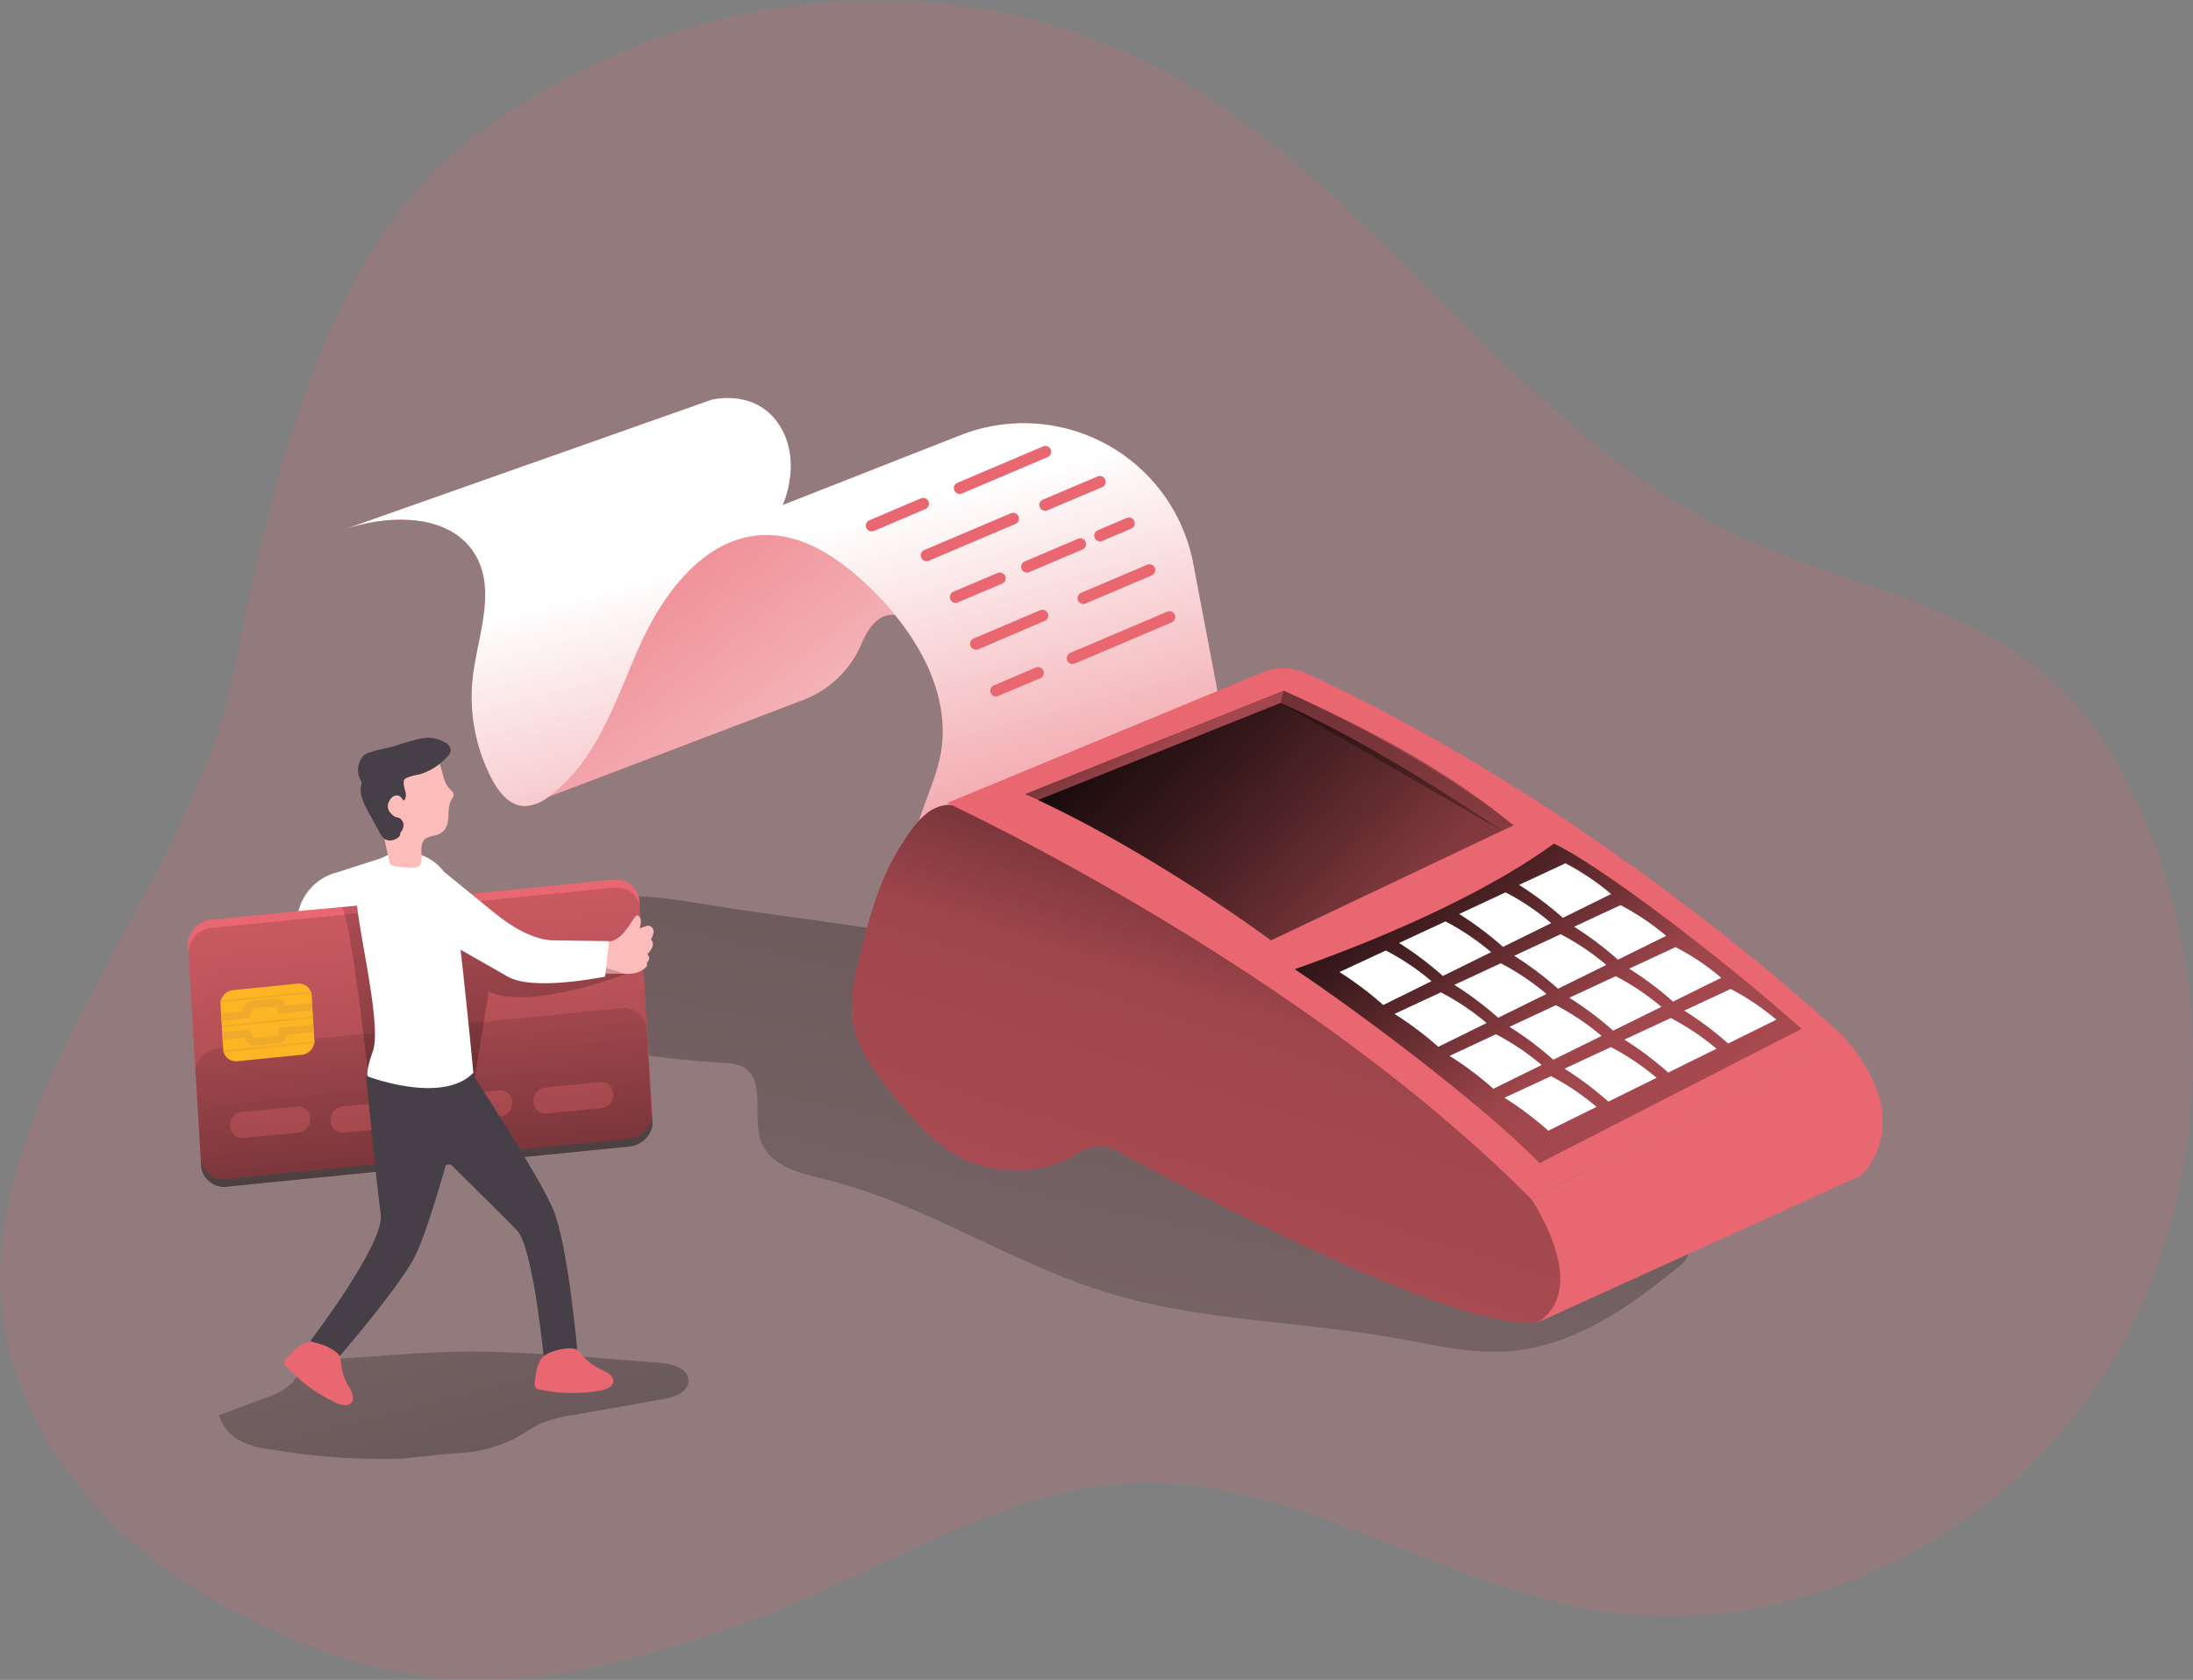 <svg id="Layer_1" data-name="Layer 1" xmlns="http://www.w3.org/2000/svg" xmlns:xlink="http://www.w3.org/1999/xlink" viewBox="0 0 377.29 288.98"><rect x="0" y="0" width="377.29" height="288.98" fill="#808080" stroke="none"/><defs><linearGradient id="linear-gradient" x1="-7.67" y1="383.15" x2="-65.86" y2="220.97" gradientTransform="translate(160.74 -47.3) rotate(5.61)" gradientUnits="userSpaceOnUse"><stop offset="0.01"/><stop offset="0.13" stop-opacity="0.69"/><stop offset="0.25" stop-opacity="0.32"/><stop offset="1" stop-opacity="0"/></linearGradient><linearGradient id="linear-gradient-2" x1="234.34" y1="65.9" x2="160.86" y2="392.79" gradientTransform="matrix(1, 0, 0, 1, 0, 0)" xlink:href="#linear-gradient"/><linearGradient id="linear-gradient-3" x1="106.99" y1="92.17" x2="277.61" y2="312.35" gradientUnits="userSpaceOnUse"><stop offset="0" stop-color="#fff" stop-opacity="0"/><stop offset="0.54" stop-color="#fff"/></linearGradient><linearGradient id="linear-gradient-4" x1="177.21" y1="210.44" x2="130.75" y2="38.13" xlink:href="#linear-gradient-3"/><linearGradient id="linear-gradient-5" x1="430.65" y1="109.23" x2="317.46" y2="466.53" gradientTransform="translate(-167.89)" xlink:href="#linear-gradient"/><linearGradient id="linear-gradient-6" x1="420.23" y1="154.62" x2="581.28" y2="349.46" gradientTransform="translate(-167.89)" xlink:href="#linear-gradient"/><linearGradient id="linear-gradient-7" x1="375.27" y1="120.21" x2="454.95" y2="230.58" gradientTransform="translate(-167.89)" xlink:href="#linear-gradient"/><linearGradient id="linear-gradient-8" x1="441.71" y1="130.08" x2="396.09" y2="217.08" gradientTransform="translate(-167.89)" xlink:href="#linear-gradient"/><linearGradient id="linear-gradient-9" x1="365.24" y1="126.14" x2="606.81" y2="349.98" gradientTransform="translate(-167.89)" xlink:href="#linear-gradient"/><linearGradient id="linear-gradient-10" x1="3203.49" y1="885.38" x2="3303.8" y2="914.56" gradientTransform="matrix(0.26, -0.99, -1.1, -0.17, 252.87, 3574.5)" gradientUnits="userSpaceOnUse"><stop offset="0.01"/><stop offset="0.13" stop-opacity="0.69"/><stop offset="1" stop-opacity="0"/></linearGradient><linearGradient id="linear-gradient-11" x1="3185.11" y1="879.15" x2="3275.2" y2="907.24" xlink:href="#linear-gradient-10"/><linearGradient id="linear-gradient-12" x1="108.97" y1="276.21" x2="100.24" y2="131.21" gradientTransform="matrix(1, 0, 0, 1, 0, 0)" xlink:href="#linear-gradient-10"/></defs><title>7</title><path d="M20.69,250.12a51,51,0,0,0,2,9.23c5.14,16.34,18.05,30.53,33.15,39.34,17.52,10.23,32.27,14.58,47.39,14.58a97.21,97.21,0,0,0,22.84-2.95c1-.23,2-.49,3-.75q3.78-1,7.72-2.22l3.19-1,1.62-.54c2.17-.73,4.37-1.5,6.63-2.32l3.42-1.26c11.06-4.13,21.71-9.89,32.58-14.6,10-4.34,20.25-7.79,31.13-8.23,27.41-1.11,51.84,17.1,78.88,21.77,32.47,5.6,67-10.25,85.93-37.24q1.41-2,2.69-4.08c.26-.41.51-.83.76-1.24.67-1.11,1.31-2.22,1.92-3.35.28-.51.55-1,.82-1.55s.58-1.13.86-1.7l.07-.14c.29-.57.56-1.14.83-1.72h0a98.35,98.35,0,0,0,6-16.74,107.64,107.64,0,0,0-3.1-63.91q-1-2.75-2.19-5.43c-3.86-8.86-9.13-17.15-16.4-23.46-14.68-12.76-35.19-15.82-52.83-24a119.57,119.57,0,0,1-23.82-15c-25.7-20.37-46-49-74.95-64.93a100.87,100.87,0,0,0-40.14-11.9,114,114,0,0,0-67.6,15.6C99.9,48.21,87.54,57.36,76.85,81.82c-5.91,13.52-11.3,31.71-16.06,57a85.78,85.78,0,0,1-2.13,8.68c-6.33,21.1-20.27,41.15-29.5,61.84-4.69,10.52-8.15,21.21-8.77,32.28A46.82,46.82,0,0,0,20.69,250.12Z" transform="translate(-20.32 -24.29)" fill="#e96770" opacity="0.18" style="isolation:isolate"/><path d="M134,258.76c2.05.16,4.72.93,4.75,3s-2.41,2.87-4.35,3.22l-15.57,2.75a23,23,0,0,0-5.3,1.37c-1.6.71-3,1.76-4.56,2.59a24,24,0,0,1-10.13,2.59c-3.27.17-6.56.78-9.88.94a111.45,111.45,0,0,1-22-1.59,14.32,14.32,0,0,1-5.9-1.81A7.27,7.27,0,0,1,58,267.75l8.13-3.05a10.65,10.65,0,0,0,4.47-2.58c.47-.53.83-1.16,1.3-1.69,1.77-2,4.7-2.28,7.34-2.45,9.12-.59,18-1.46,27.12-1.1S124.77,258,134,258.76Z" transform="translate(-20.32 -24.29)" fill="url(#linear-gradient)"/><path d="M141.88,179.89c-3.32-.54-6.65-1.08-10-1.32a57.08,57.08,0,0,0-40.65,13.34,2.58,2.58,0,0,0-1.09,1.6c-.08,1.08,1.12,1.77,2.13,2.16a174,174,0,0,0,52.41,11.46,8.15,8.15,0,0,1,3.47.72c4.1,2.26,1.43,8.74,3.21,13.08,1.66,4,6.68,5.22,10.94,6.25,17,4.15,31.93,14.44,48.69,19.53,15.89,4.84,32.81,4.83,49.17,7.73,6.61,1.17,13.26,2.83,19.95,2.28,11-.9,20.59-7.57,29.1-14.6a3.83,3.83,0,0,0,1.47-1.87c.33-1.38-.87-2.61-2-3.5-12-9.64-26-16.53-39.8-23.35-5.92-2.92-11.91-5.87-18.36-7.32-6.26-1.41-12.8-1.37-19-3-6.4-1.68-12.19-5.05-18.22-7.76C190.92,185.29,165.81,183.77,141.88,179.89Z" transform="translate(-20.32 -24.29)" fill="url(#linear-gradient-2)"/><path d="M110.41,163l48.26-18.36a17.7,17.7,0,0,0,9.93-9.76c1.13-2.66,2.91-5.05,5.63-4.82,5.93.49-4.21-22.88-4.21-22.88l-31,10.14Z" transform="translate(-20.32 -24.29)" fill="#e96770"/><path d="M110.41,163l48.26-18.36a17.7,17.7,0,0,0,9.93-9.76c1.13-2.66,2.91-5.05,5.63-4.82,5.93.49-4.21-22.88-4.21-22.88l-31,10.14Z" transform="translate(-20.32 -24.29)" fill="url(#linear-gradient-3)"/><path d="M177.4,170.81c.32-5.83,3.7-11.06,4.75-16.8,2-10.89-4.68-21.6-12.76-29.17-4.87-4.57-10.89-8.66-17.57-8.5-10.16.24-17.38,9.92-21.51,19.21s-7.31,19.8-15.55,25.75a7,7,0,0,1-4.35,1.66c-2.49-.14-4.28-2.41-5.45-4.61a30.48,30.48,0,0,1-3.29-17.64c.83-7,4-14.6.55-20.76-4.2-7.46-15.09-7.32-23.15-4.42l63.64-22.46s7.11-1.9,11.27,3.75c4.69,6.38,1,14.35,1,14.35l30.55-12a29.69,29.69,0,0,1,40,21.66c0,.27.11.54.16.82l5.22,27.51v6Z" transform="translate(-20.32 -24.29)" fill="#e96770"/><path d="M177.4,170.81c.32-5.83,3.7-11.06,4.75-16.8,2-10.89-4.68-21.6-12.76-29.17-4.87-4.57-10.89-8.66-17.57-8.5-10.16.24-17.38,9.92-21.51,19.21s-7.31,19.8-15.55,25.75a7,7,0,0,1-4.35,1.66c-2.49-.14-4.28-2.41-5.45-4.61a30.48,30.48,0,0,1-3.29-17.64c.83-7,4-14.6.55-20.76-4.2-7.46-15.09-7.32-23.15-4.42l63.64-22.46s7.11-1.9,11.27,3.75c4.69,6.38,1,14.35,1,14.35l30.55-12a29.69,29.69,0,0,1,40,21.66c0,.27.11.54.16.82l5.22,27.51v6Z" transform="translate(-20.32 -24.29)" fill="url(#linear-gradient-4)"/><path d="M167.77,190.65a24.88,24.88,0,0,0-.78,9c.71,5,3.92,9.22,7.1,13.13s6.68,8,11.21,10.46a20.93,20.93,0,0,0,19.49,0c1.47-.79,2.93-1.79,4.6-1.82a8.29,8.29,0,0,1,3.9,1.29c18.75,10,70.21,36.91,74.64,26.86,3.47-7.86-1.35-14.22-4.19-19-.48-.81-1-1.63-1.53-2.45-15.65-23.7-56.54-50.89-93.64-63.89-3-1.07-4.64-2.21-7.51-.84-2.62,1.25-4.87,4.89-6.3,7.28-3.36,5.57-5.06,12-6.58,18.3C168,189.5,167.91,190.08,167.77,190.65Z" transform="translate(-20.32 -24.29)" fill="#e96770"/><path d="M167.77,190.65a24.88,24.88,0,0,0-.78,9c.71,5,3.92,9.22,7.1,13.13s6.68,8,11.21,10.46a20.93,20.93,0,0,0,19.49,0c1.47-.79,2.93-1.79,4.6-1.82a8.29,8.29,0,0,1,3.9,1.29c18.75,10,70.21,36.91,74.64,26.86,3.47-7.86-1.35-14.22-4.19-19-.48-.81-1-1.63-1.53-2.45-15.65-23.7-56.54-50.89-93.64-63.89-3-1.07-4.64-2.21-7.51-.84-2.62,1.25-4.87,4.89-6.3,7.28-3.36,5.57-5.06,12-6.58,18.3C168,189.5,167.91,190.08,167.77,190.65Z" transform="translate(-20.32 -24.29)" fill="url(#linear-gradient-5)"/><path d="M183.27,162.43h0c.47.22,60.83,28.16,100.46,68.11l.55-.28,53.23-27.63S297,164.12,245,140.08a9.51,9.51,0,0,0-7.51-.11L184.3,162Z" transform="translate(-20.32 -24.29)" fill="#e96770"/><path d="M287.66,169.42c7.37,3.37,28.41,19.2,42.61,31.86l-45.1,23.11c-9.63-10-31.65-26.42-42.1-33.37C262.07,184.31,277.59,176.74,287.66,169.42Z" transform="translate(-20.32 -24.29)" fill="url(#linear-gradient-6)"/><path d="M289.64,172.8a42.47,42.47,0,0,1,7.86,5.29l-8.3,4.09a57.51,57.51,0,0,0-7.54-5.66Z" transform="translate(-20.32 -24.29)" fill="#fff"/><path d="M279.34,177.8a42,42,0,0,1,7.86,5.29l-8.3,4.09a57.51,57.51,0,0,0-7.54-5.66Z" transform="translate(-20.32 -24.29)" fill="#fff"/><path d="M269,182.8a42,42,0,0,1,7.86,5.29l-8.3,4.09a58.51,58.51,0,0,0-7.54-5.67Z" transform="translate(-20.32 -24.29)" fill="#fff"/><path d="M258.74,187.8a42.32,42.32,0,0,1,7.86,5.28l-8.3,4.1a57.6,57.6,0,0,0-7.54-5.67Z" transform="translate(-20.32 -24.29)" fill="#fff"/><path d="M299.12,180a43,43,0,0,1,7.86,5.28l-8.31,4.1a56.94,56.94,0,0,0-7.54-5.67Z" transform="translate(-20.32 -24.29)" fill="#fff"/><path d="M288.82,185a43,43,0,0,1,7.86,5.28l-8.31,4.1a56.94,56.94,0,0,0-7.54-5.67Z" transform="translate(-20.32 -24.29)" fill="#fff"/><path d="M278.52,190a43,43,0,0,1,7.86,5.28l-8.31,4.09a57.74,57.74,0,0,0-7.54-5.66Z" transform="translate(-20.32 -24.29)" fill="#fff"/><path d="M268.22,195a43,43,0,0,1,7.86,5.28l-8.31,4.09a57.74,57.74,0,0,0-7.54-5.66Z" transform="translate(-20.32 -24.29)" fill="#fff"/><path d="M308.59,187.22a41.82,41.82,0,0,1,7.86,5.28l-8.3,4.09a57.74,57.74,0,0,0-7.54-5.66Z" transform="translate(-20.32 -24.29)" fill="#fff"/><path d="M298.29,192.22a41.82,41.82,0,0,1,7.86,5.28l-8.3,4.09a57.51,57.51,0,0,0-7.54-5.66Z" transform="translate(-20.32 -24.29)" fill="#fff"/><path d="M288,197.21a42.47,42.47,0,0,1,7.86,5.29l-8.3,4.09a57.51,57.51,0,0,0-7.54-5.66Z" transform="translate(-20.32 -24.29)" fill="#fff"/><path d="M277.69,202.21a42,42,0,0,1,7.86,5.29l-8.3,4.09a57.51,57.51,0,0,0-7.54-5.66Z" transform="translate(-20.32 -24.29)" fill="#fff"/><path d="M318.07,194.42a42.63,42.63,0,0,1,7.86,5.29l-8.3,4.09a56.94,56.94,0,0,0-7.55-5.66Z" transform="translate(-20.32 -24.29)" fill="#fff"/><path d="M307.77,199.42a43,43,0,0,1,7.86,5.28l-8.3,4.1a57,57,0,0,0-7.55-5.67Z" transform="translate(-20.32 -24.29)" fill="#fff"/><path d="M297.47,204.42a43,43,0,0,1,7.86,5.28l-8.3,4.1a57.69,57.69,0,0,0-7.55-5.67Z" transform="translate(-20.32 -24.29)" fill="#fff"/><path d="M287.17,209.42A43,43,0,0,1,295,214.7l-8.3,4.1a57.69,57.69,0,0,0-7.55-5.67Z" transform="translate(-20.32 -24.29)" fill="#fff"/><path d="M196.68,160.89l2.23,1c13.33,6.23,28.62,15.79,40.08,24.15l39.73-18.85,2-.94c-11.13-8.73-26.55-17.34-39.58-23.16Z" transform="translate(-20.32 -24.29)" fill="url(#linear-gradient-7)"/><path d="M241.13,143.11l-.49,2.11,38.08,22,2-.94C268.72,156.36,255.37,149.49,241.13,143.11Z" transform="translate(-20.32 -24.29)" fill="url(#linear-gradient-8)"/><path d="M198.91,161.91c13.33,6.23,28.62,15.79,40.08,24.15l39.73-18.85c-12-8.17-26.8-17.06-38.08-22Z" transform="translate(-20.32 -24.29)" fill="url(#linear-gradient-9)"/><path d="M284.91,251.77l55.47-25.2s10.34-8.74-2.86-23.94l-53.78,27.91S294.2,245.72,284.91,251.77Z" transform="translate(-20.32 -24.29)" fill="#e96770"/><path d="M54.85,223.61l-2.2-36.76a4.41,4.41,0,0,1,4.18-4.35l68.83-6.87a4,4,0,0,1,4.65,3.46l2.21,36.77a4.4,4.4,0,0,1-4.18,4.34L59.5,227.07A4,4,0,0,1,54.85,223.61Z" transform="translate(-20.32 -24.29)" fill="#e96770"/><path d="M130.39,180.43l2.21,36.77a4.08,4.08,0,0,1,0,.78,4.56,4.56,0,0,1-4.14,3.56L59.6,228.41A4,4,0,0,1,54.93,225h0l-1-16.84-1.19-19.92a4.41,4.41,0,0,1,4.17-4.35L125.74,177C128.18,176.73,130.26,178.27,130.39,180.43Z" transform="translate(-20.32 -24.29)" opacity="0.58" fill="url(#linear-gradient-10)" style="isolation:isolate"/><path d="M129.21,182.53c.11-.16.23-.33.36-.49s.24-.29.42-.27a.52.52,0,0,1,.2.09,1.22,1.22,0,0,1,.37,1c0,.39-.16.76-.22,1.15l.92-.33a1.49,1.49,0,0,1,.65-.14,1,1,0,0,1,.85,1,2.27,2.27,0,0,1-.47,1.33,1.21,1.21,0,0,1,.25,1.36,3.49,3.49,0,0,1-.86,1.19.93.93,0,0,1,.07,1.34.58.58,0,0,0-.14.17c0,.11,0,.22.06.32s-.19.45-.39.6a5.58,5.58,0,0,1-1,.62,5.52,5.52,0,0,1-2.29.33l-3.94,0a1.21,1.21,0,0,1-1.08-.36,1.09,1.09,0,0,1-.13-.62,5.07,5.07,0,0,1,.5-1.95,8,8,0,0,1,.72-1.8,2.86,2.86,0,0,1,.61-.64,4.58,4.58,0,0,1,1-.29,4.59,4.59,0,0,0,2.23-1.77C128.41,183.83,128.78,183.16,129.21,182.53Z" transform="translate(-20.32 -24.29)" fill="#fcbdba"/><path d="M131.54,201.14l1,16.84a4.56,4.56,0,0,1-4.14,3.56L59.6,228.41A4,4,0,0,1,54.93,225h0l-1-16.84a4.56,4.56,0,0,1,4.14-3.56l68.84-6.87a4,4,0,0,1,4.64,3.46Z" transform="translate(-20.32 -24.29)" opacity="0.58" fill="url(#linear-gradient-11)" style="isolation:isolate"/><path d="M128,191.85s-16.69,6.39-23.59,3l-2.84,17.44L83.7,209.49s-3-27.58-4.63-29.21l10.81-1.08,23.72,8.19Z" transform="translate(-20.32 -24.29)" opacity="0.58" fill="url(#linear-gradient-12)" style="isolation:isolate"/><path d="M58.72,204.94,58.25,197a2.42,2.42,0,0,1,2.31-2.4l10.81-1.08a2.21,2.21,0,0,1,2.57,1.92l.48,7.91a2.45,2.45,0,0,1-2.32,2.41l-10.8,1.07A2.22,2.22,0,0,1,58.72,204.94Z" transform="translate(-20.32 -24.29)" fill="#fdb523"/><path d="M74.2,200.54l.07,1.29-4.51.45a1.89,1.89,0,0,1-.91,1.36l-.15.08-.16,0c-.37,0-3.6.45-4.49.44a2.34,2.34,0,0,1-1.82-1.37l-3.59.35-.08-1.29,4.67-.47.2.46c.2.51.57,1,.75,1,.54,0,2.61-.22,4-.4a.77.77,0,0,0,.11-.64l-.11-.7Z" transform="translate(-20.32 -24.29)" fill="#efa92b"/><path d="M74.05,198.12l-.08-1.3-4.5.45a1.74,1.74,0,0,0-1.07-1.16l-.15-.05h-.17c-.37,0-3.64.28-4.48.45A2.55,2.55,0,0,0,62,198.25l-3.58.36.07,1.29,4.68-.46.12-.49a2.25,2.25,0,0,1,.63-1.16c.52-.12,2.6-.29,4-.4a.8.8,0,0,1,.19.61l0,.72Z" transform="translate(-20.32 -24.29)" fill="#efa92b"/><polygon points="38.2 176.7 38.18 176.42 53.84 174.86 53.86 175.13 38.2 176.7" fill="#efa92b"/><polygon points="38.45 180.99 38.44 180.72 54.1 179.15 54.12 179.43 38.45 180.99" fill="#efa92b"/><polygon points="37.94 172.41 37.92 172.13 53.58 170.57 53.6 170.84 37.94 172.41" fill="#efa92b"/><path d="M62.09,215.56l9.18-.88a2.08,2.08,0,0,1,2.4,1.81l0,.42a2.29,2.29,0,0,1-2.18,2.24l-9.17.88a2.08,2.08,0,0,1-2.4-1.8l0-.42A2.29,2.29,0,0,1,62.09,215.56Z" transform="translate(-20.32 -24.29)" fill="#e96770" opacity="0.32" style="isolation:isolate"/><path d="M79.38,214.6l9.2-.85a2.07,2.07,0,0,1,2.4,1.82l0,.42a2.29,2.29,0,0,1-2.19,2.24l-9.2.85a2.08,2.08,0,0,1-2.4-1.82l0-.42A2.28,2.28,0,0,1,79.38,214.6Z" transform="translate(-20.32 -24.29)" fill="#e96770" opacity="0.32" style="isolation:isolate"/><path d="M96.87,212.75l9.18-.88a2.08,2.08,0,0,1,2.4,1.8l0,.42a2.29,2.29,0,0,1-2.17,2.25l-9.18.88a2.08,2.08,0,0,1-2.4-1.81l0-.42A2.28,2.28,0,0,1,96.87,212.75Z" transform="translate(-20.32 -24.29)" fill="#e96770" opacity="0.32" style="isolation:isolate"/><path d="M114.26,211.35l9.18-.88a2.07,2.07,0,0,1,2.4,1.8l0,.42a2.28,2.28,0,0,1-2.18,2.24l-9.17.89a2.08,2.08,0,0,1-2.4-1.81l0-.42A2.28,2.28,0,0,1,114.26,211.35Z" transform="translate(-20.32 -24.29)" fill="#e96770" opacity="0.32" style="isolation:isolate"/><path d="M100.2,206.88s12.67,19.25,15.28,25.43,4.23,25,4.23,25l-5.84.56s-1.81-18.95-4.59-21.9S91.12,218,91.12,218Z" transform="translate(-20.32 -24.29)" fill="#473f47"/><path d="M101.28,208.79s-6.54,26.42-9.92,32.29-12.63,16.54-12.63,16.54l-5-2.67s12.81-16.81,12.1-21.75-2.53-23.74-2.53-23.74S92.34,204.61,101.28,208.79Z" transform="translate(-20.32 -24.29)" fill="#473f47"/><path d="M86.79,171.49s-5.71,2.63-5,8.94,4.14,20.51,2.67,24.72-.78,4.34-.78,4.34,12.76,4.86,18.08-.66c0,0-2.7-28.4-3.75-32A8.45,8.45,0,0,0,86.79,171.49Z" transform="translate(-20.32 -24.29)" fill="#fff"/><path d="M88,171.24l-9.6,3.1a9.15,9.15,0,0,0-6.67,6.46l-.06.22,10.74-1Z" transform="translate(-20.32 -24.29)" fill="#fff"/><path d="M97.7,160c.29.3.67.61.67,1a1.8,1.8,0,0,1-.38.86c-.9,1.54-.08,3.72-1.17,5.13a2.94,2.94,0,0,1-1.56,1,5.49,5.49,0,0,0-1.77.57,2.22,2.22,0,0,0-.66,1.54c-.06.7.06,1.4,0,2.1a1.36,1.36,0,0,1-.58,1.21,1.54,1.54,0,0,1-.61.12,15.09,15.09,0,0,1-3.61-.28,1.09,1.09,0,0,1-.47-.19,1,1,0,0,1-.26-.57c-.51-2.31-1-4.63-1.55-6.94a16.07,16.07,0,0,0-1.12-2.41,8,8,0,0,1-.41-3.62,6.88,6.88,0,0,1,.92-2.59,5.14,5.14,0,0,1,1.64-1.88,6.38,6.38,0,0,1,1.64-.68c2-.61,5.09-1.43,6.81.27C96.67,156.07,96.21,158.53,97.7,160Z" transform="translate(-20.32 -24.29)" fill="#fcbdba"/><path d="M89.43,165.38a1.09,1.09,0,0,0-.54-.41c-.15-.05-.32-.07-.47-.12a2.07,2.07,0,0,1-.81-.6,2.6,2.6,0,0,1-.39-.5,1.8,1.8,0,0,1,.12-1.75,1.75,1.75,0,0,1,.79-.78,1.05,1.05,0,0,1,1.07.12c.24.2.35.51.61.68a1.36,1.36,0,0,0,.32-1.12c0-.4-.19-.78-.26-1.17a2.71,2.71,0,0,1-.05-1.2c.09-.27.4-.4.66-.51a10.6,10.6,0,0,1,1.92-.49,10.38,10.38,0,0,0,4.81-3,1.9,1.9,0,0,0,.65-1.14,1.63,1.63,0,0,0-.77-1.26,5.91,5.91,0,0,0-4.46-.77,44.31,44.31,0,0,0-4.46,1.28c-1.42.4-2.88.64-4.28,1.09a3.21,3.21,0,0,0-.84.39,2.48,2.48,0,0,0-.75,1,3.65,3.65,0,0,0,0,3.27,1.43,1.43,0,0,1,.22.49,1.39,1.39,0,0,1-.07.53c-.35,1.52.43,3.06,1.17,4.44l2,3.62a3.34,3.34,0,0,0,.85,1.14,1.85,1.85,0,0,0,1.62.14c.43-.15,1.13-.51,1.07-1a.55.55,0,0,1,.17-.38,1.89,1.89,0,0,0,.41-1.31A1.3,1.3,0,0,0,89.43,165.38Z" transform="translate(-20.32 -24.29)" fill="#473f47"/><path d="M69.62,258a.85.85,0,0,0,0,1.41,27.34,27.34,0,0,0,8.49,6.2c.89.41,2.1.71,2.7-.06s0-1.94-.54-2.82A9.32,9.32,0,0,1,79,258.89a3.68,3.68,0,0,0-.28-1.37c-.62-1.16-3.71-2.36-5-2.35C72.06,255.18,70.67,256.84,69.62,258Z" transform="translate(-20.32 -24.29)" fill="#e96770"/><path d="M112.33,262.18a1.1,1.1,0,0,0,.15.84,1.13,1.13,0,0,0,.66.31,27.33,27.33,0,0,0,10.51.16c1-.17,2.13-.63,2.18-1.61s-1.15-1.56-2.08-2a9.6,9.6,0,0,1-3.24-2.44,3.54,3.54,0,0,0-1-1c-1.18-.58-4.4.21-5.44,1C112.68,258.45,112.5,260.61,112.33,262.18Z" transform="translate(-20.32 -24.29)" fill="#e96770"/><path d="M96.66,174.22l8.83,7.19c2.77,2.25,6.62,4.65,10.19,4.65l9.43.13-.68,6.1s-12.35,2.57-16.77,0l-13-7.42S90.17,175.42,96.66,174.22Z" transform="translate(-20.32 -24.29)" fill="#fff"/><path d="M204.86,138.52a1,1,0,0,1-.4-1.92l16.7-7.1a1,1,0,0,1,.78,1.84l-16.69,7.1A1.09,1.09,0,0,1,204.86,138.52Z" transform="translate(-20.32 -24.29)" fill="#e96770"/><path d="M191.71,144.11a1,1,0,0,1-.4-1.92l7.21-3.07a1,1,0,0,1,1.31.53,1,1,0,0,1-.53,1.31L192.1,144A1.09,1.09,0,0,1,191.71,144.11Z" transform="translate(-20.32 -24.29)" fill="#e96770"/><path d="M206.71,128.19a1,1,0,0,1-.39-1.92l11.35-4.83a1,1,0,1,1,.79,1.84l-11.36,4.83A1.09,1.09,0,0,1,206.71,128.19Z" transform="translate(-20.32 -24.29)" fill="#e96770"/><path d="M188.22,136.05a1,1,0,0,1-.39-1.92l11.48-4.88a1,1,0,0,1,.78,1.84L188.61,136A.91.91,0,0,1,188.22,136.05Z" transform="translate(-20.32 -24.29)" fill="#e96770"/><path d="M209.58,117.43a1,1,0,0,1-.39-1.92l5-2.13a1,1,0,0,1,.78,1.84l-5,2.13A1.09,1.09,0,0,1,209.58,117.43Z" transform="translate(-20.32 -24.29)" fill="#e96770"/><path d="M197,122.79a1,1,0,0,1-.39-1.92l9.21-3.91a1,1,0,0,1,.78,1.84l-9.21,3.91A.91.91,0,0,1,197,122.79Z" transform="translate(-20.32 -24.29)" fill="#e96770"/><path d="M184.74,128a1,1,0,0,1-.92-.6,1,1,0,0,1,.52-1.32l7.64-3.24a1,1,0,0,1,.78,1.84l-7.63,3.24A.91.91,0,0,1,184.74,128Z" transform="translate(-20.32 -24.29)" fill="#e96770"/><path d="M200.13,112.16a1,1,0,0,1-.39-1.92l9.45-4a1,1,0,0,1,.78,1.84l-9.45,4A.91.91,0,0,1,200.13,112.16Z" transform="translate(-20.32 -24.29)" fill="#e96770"/><path d="M179.74,120.83a1,1,0,0,1-.92-.6,1,1,0,0,1,.52-1.32l14.93-6.34a1,1,0,0,1,.78,1.84l-14.92,6.34A.91.91,0,0,1,179.74,120.83Z" transform="translate(-20.32 -24.29)" fill="#e96770"/><path d="M185.43,109.26a1,1,0,0,1-.92-.6,1,1,0,0,1,.53-1.32l14.7-6.24a1,1,0,1,1,.78,1.84l-14.69,6.24A.92.92,0,0,1,185.43,109.26Z" transform="translate(-20.32 -24.29)" fill="#e96770"/><path d="M170.29,115.71a1,1,0,0,1-.4-1.92l8.86-3.77a1,1,0,1,1,.79,1.84l-8.86,3.77A1.09,1.09,0,0,1,170.29,115.71Z" transform="translate(-20.32 -24.29)" fill="#e96770"/></svg>